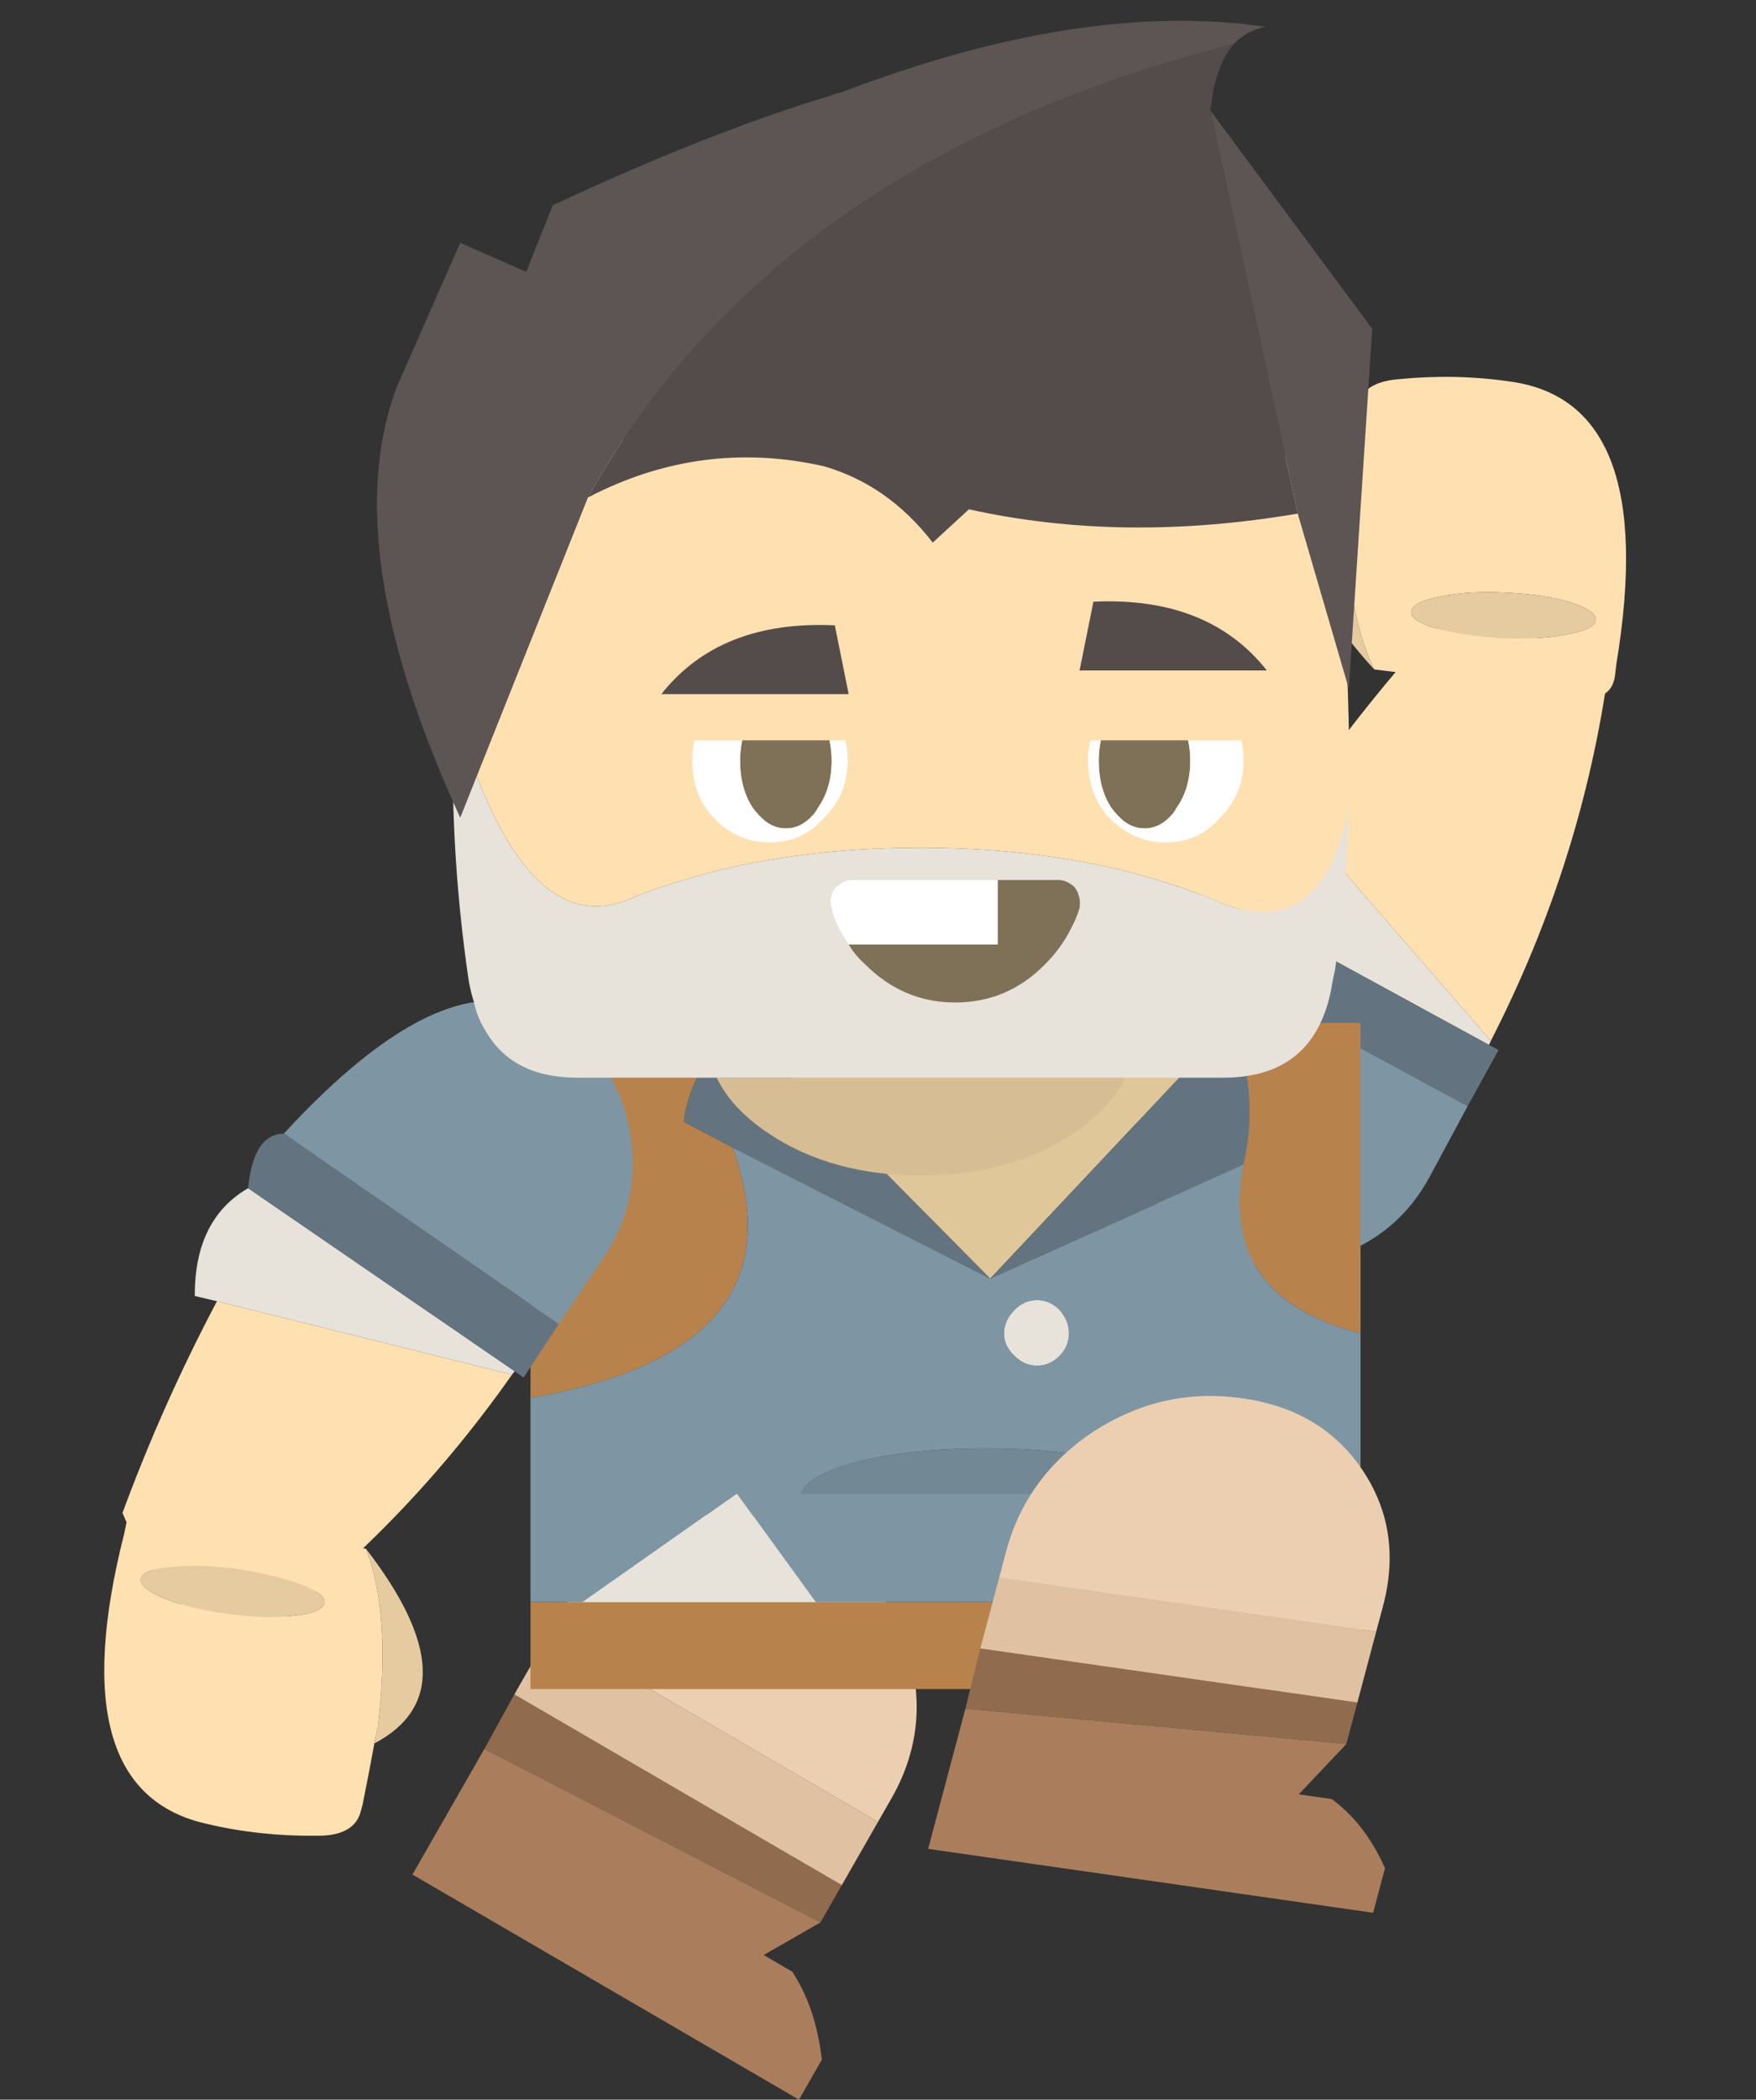<?xml version="1.0" encoding="utf-8"?>
<svg viewBox="79.321 11.65 81.762 97.706" width="81.762" height="97.706" xmlns="http://www.w3.org/2000/svg">
  <rect x="79.321" y="11.65" width="81.762" height="97.706" fill="#333333" stroke="none"/>
  <g id="legLeft_FL_FL" transform="matrix(-0.859, -0.5, -0.496, 0.866, 114.15, 89.5)">
    <g transform="matrix( 1, 0, 0, 1, 0,0) ">
      <g id="" transform="matrix(1, 0, 0, 1, 0, 0)">
        <path fill="#916B4E" stroke="none" d="&#10;M 8.95 9.25&#10;L 9 6.35 -8.75 6.35 -8.75 8.35 8.95 9.25 Z"/>
        <path fill="#AA7E5C" stroke="none" d="&#10;M 8.95 16&#10;L 8.95 9.25 -8.75 8.35 -7.2 11 -8.75 11&#10;Q -10.55 11.9 -12 13.85&#10;L -12 16 8.95 16 Z"/>
        <path fill="#E0C1A2" stroke="none" d="&#10;M 9 6.35&#10;L 9 2.95 -8.75 2.95 -8.75 6.35 9 6.35 Z"/>
        <path fill="#ECCFB1" stroke="none" d="&#10;M 6.45 -4.5&#10;Q 3.85 -7 0.15 -7&#10;L 0.1 -7&#10;Q -3.6 -7 -6.15 -4.5 -8.75 -1.95 -8.75 1.7&#10;L -8.75 2.95 9 2.95 9 1.7&#10;Q 9 -1.95 6.45 -4.5 Z"/>
      </g>
    </g>
  </g>
  <g id="armRight_FL_FL_FL_FL" transform="matrix(0.774, 0.625, 0.62, -0.78, 139.2, 63.85)">
    <g transform="matrix( 1, 0, 0, 1, 0,0) ">
      <g id="" transform="matrix(1, 0, 0, 1, 0, 0)">
        <path fill="#E7E2DA" stroke="none" d="&#10;M 5.15 8.95&#10;Q 5.18 8.849 5.2 8.75&#10;L -9.7 6.05&#10;Q -11.413 8.395 -9.95 11.65&#10;L -8.9 11.45 5.15 8.95 Z"/>
        <path fill="#637480" stroke="none" d="&#10;M 5.7 8.85&#10;L 6.2 5.9 -9.2 3.05&#10;Q -10.5 3.65 -9.7 6.05&#10;L 5.2 8.75 5.7 8.85 Z"/>
        <path fill="#FFE0B1" stroke="none" d="&#10;M -8.9 11.45&#10;Q -9.288 16.873 -8.95 22.25 -5.9 25.15 -1.4 26 3.3 18.134 5.15 8.95&#10;L -8.9 11.45 Z"/>
        <path fill="#7E95A3" stroke="none" d="&#10;M 5.6 -3.65&#10;Q 3.75 -6.35 0.55 -6.9&#10;L 0.5 -6.9&#10;Q -0.1 -7 -0.65 -7 -5.7 -7.15 -9.2 3.05&#10;L 6.2 5.9 6.85 2.3&#10;Q 7.45 -0.9 5.6 -3.65 Z"/>
      </g>
    </g>
  </g>
  <g id="body_FL_FL" transform="matrix(0.991, 0, 0, 1, 122.85, 80.25)">
    <g transform="matrix( 1, 0, 0, 1, 0,0) ">
      <g id="" transform="matrix(1, 0, 0, 1, 0, 0)">
        <path fill="#B8824D" stroke="none" d="&#10;M 20 10&#10;L 20 5.95 -5.6 5.95 -16.55 5.95 -19 5.95 -19 10 20 10&#10;M -11.1 -18.6&#10;Q -11.75 -19.75 -12.6 -21&#10;L -19 -21 -19 -3.55&#10;Q -6.1 -5.75 -9.5 -15.2&#10;L -11.8 -16.4&#10;Q -11.65 -17.55 -11.1 -18.6&#10;M 20 -21&#10;L 13.9 -21&#10;Q 15.3 -17.85 14.5 -14.4 13.3 -8.25 20 -6.55&#10;L 20 -21 Z"/>
        <path fill="#E0C79A" stroke="none" d="&#10;M 2.6 -9.1&#10;L 13.9 -21 -9.3 -21 2.6 -9.1 Z"/>
        <path fill="#637480" stroke="none" d="&#10;M 14.5 -14.4&#10;Q 15.3 -17.85 13.9 -21&#10;L 2.6 -9.1 14.5 -14.4&#10;M -11.1 -18.6&#10;Q -11.65 -17.55 -11.8 -16.4&#10;L -9.5 -15.2 2.6 -9.1 -9.3 -21&#10;Q -10.45 -19.9 -11.1 -18.6 Z"/>
        <path fill="#7E95A3" stroke="none" d="&#10;M -9.5 -15.2&#10;Q -6.1 -5.75 -19 -3.55&#10;L -19 5.95 -16.55 5.95 -9.3 0.9 -5.6 5.95 20 5.95 20 -6.55&#10;Q 13.3 -8.25 14.5 -14.4&#10;L 2.6 -9.1 -9.5 -15.2&#10;M 3.75 -5.5&#10;Q 3.25 -5.95 3.25 -6.55 3.25 -7.15 3.75 -7.65 4.2 -8.1 4.8 -8.1 5.4 -8.1 5.85 -7.65 6.3 -7.15 6.3 -6.55 6.3 -5.95 5.85 -5.5 5.4 -5.05 4.8 -5.05 4.2 -5.05 3.75 -5.5&#10;M 2.4 -1.2&#10;Q 6 -1.2 8.55 -0.55 10.85 0.1 11.1 0.9&#10;L -6.25 0.9&#10;Q -6.05 0.1 -3.75 -0.55 -1.2 -1.2 2.4 -1.2&#10;M -12.6 -21&#10;Q -11.75 -19.75 -11.1 -18.6 -10.45 -19.9 -9.3 -21&#10;L -12.6 -21 Z"/>
        <path fill="#738895" stroke="none" d="&#10;M 8.55 -0.55&#10;Q 6 -1.2 2.4 -1.2 -1.2 -1.2 -3.75 -0.55 -6.05 0.1 -6.25 0.9&#10;L 11.1 0.9&#10;Q 10.85 0.1 8.55 -0.55 Z"/>
        <path fill="#E7E2DA" stroke="none" d="&#10;M 3.25 -6.55&#10;Q 3.25 -5.95 3.75 -5.5 4.2 -5.05 4.8 -5.05 5.4 -5.05 5.85 -5.5 6.3 -5.95 6.3 -6.55 6.3 -7.15 5.85 -7.65 5.4 -8.1 4.8 -8.1 4.2 -8.1 3.75 -7.65 3.25 -7.15 3.25 -6.55&#10;M -9.3 0.9&#10;L -16.55 5.95 -5.6 5.95 -9.3 0.9 Z"/>
      </g>
    </g>
  </g>
  <g id="armLeft_FL_FL_FL" transform="matrix(0.906, 0.406, -0.403, 0.914, 102.1, 65.35)">
    <g transform="matrix( 1, 0, 0, 1, 0,0) ">
      <g id="" transform="matrix(1, 0, 0, 1, 0, 0)">
        <path fill="#E7E2DA" stroke="none" d="&#10;M 5.15 8.95&#10;Q 5.18 8.849 5.2 8.75&#10;L -9.7 6.05&#10;Q -11.413 8.395 -9.95 11.65&#10;L -8.9 11.45 5.15 8.95 Z"/>
        <path fill="#637480" stroke="none" d="&#10;M 5.7 8.85&#10;L 6.2 5.9 -9.2 3.05&#10;Q -10.5 3.65 -9.7 6.05&#10;L 5.2 8.75 5.7 8.85 Z"/>
        <path fill="#FFE0B1" stroke="none" d="&#10;M -8.9 11.45&#10;Q -9.288 16.873 -8.95 22.25 -5.9 25.15 -1.4 26 3.3 18.134 5.15 8.95&#10;L -8.9 11.45 Z"/>
        <path fill="#7E95A3" stroke="none" d="&#10;M 5.6 -3.65&#10;Q 3.75 -6.35 0.55 -6.9&#10;L 0.5 -6.9&#10;Q -0.1 -7 -0.65 -7 -5.7 -7.15 -9.2 3.05&#10;L 6.2 5.9 6.85 2.3&#10;Q 7.45 -0.9 5.6 -3.65 Z"/>
      </g>
    </g>
  </g>
  <g id="handLeft_FL_FL_FL" transform="matrix(0.884, 0.453, -0.449, 0.891, 91.75, 91.45)">
    <g transform="matrix( 1, 0, 0, 1, 0,0) ">
      <g id="" transform="matrix(1, 0, 0, 1, 0, 0)">
        <path fill="#FFE0B1" stroke="none" d="&#10;M 4.9 -1.85&#10;Q 3.1 -6.8 0.65 -9&#10;L -9 -6.45&#10;Q -10.2 -6.15 -9.95 -5.05&#10;L -9.8 -4.5&#10;Q -7.1 7.6 -0.2 5.8 2.25 5.2 4.65 3.95 6.25 3.15 5.95 1.95&#10;L 5.9 1.7&#10;Q 5.5 0.25 5.1 -1.1&#10;L 5.1 -1.05 4.9 -1.85&#10;M -8.15 -3&#10;Q -8.2 -3.45 -7.05 -4.15 -5.95 -4.85 -4.25 -5.45 -2.5 -6 -1.3 -6.15 0 -6.25 0.05 -5.85 0.15 -5.4 -0.95 -4.7 -2.05 -3.95 -3.8 -3.35 -5.5 -2.75 -6.75 -2.65 -8.05 -2.55 -8.15 -3 Z"/>
        <path fill="#E7CBA0" stroke="none" d="&#10;M -7.05 -4.15&#10;Q -8.2 -3.45 -8.15 -3 -8.05 -2.55 -6.75 -2.65 -5.5 -2.75 -3.8 -3.35 -2.05 -3.95 -0.95 -4.7 0.15 -5.4 0.05 -5.85 0 -6.25 -1.3 -6.15 -2.5 -6 -4.25 -5.45 -5.95 -4.85 -7.05 -4.15&#10;M 5.1 -1.1&#10;Q 8.2 -5.45 0.65 -9 3.1 -6.8 4.9 -1.85&#10;L 5.1 -1.05 5.1 -1.1 Z"/>
      </g>
    </g>
  </g>
  <g id="handRight_FL_FL_FL_FL" transform="matrix(-0.919, -0.375, 0.372, -0.927, 147.25, 34.7)">
    <g transform="matrix( 1, 0, 0, 1, 0,0) ">
      <g id="" transform="matrix(1, 0, 0, 1, 0, 0)">
        <path fill="#FFE0B1" stroke="none" d="&#10;M 4.9 -1.85&#10;Q 3.1 -6.8 0.65 -9&#10;L -9 -6.45&#10;Q -10.2 -6.15 -9.95 -5.05&#10;L -9.8 -4.5&#10;Q -7.1 7.6 -0.2 5.8 2.25 5.2 4.65 3.95 6.25 3.15 5.95 1.95&#10;L 5.9 1.7&#10;Q 5.5 0.25 5.1 -1.1&#10;L 5.1 -1.05 4.9 -1.85&#10;M -8.15 -3&#10;Q -8.2 -3.45 -7.05 -4.15 -5.95 -4.85 -4.25 -5.45 -2.5 -6 -1.3 -6.15 0 -6.25 0.05 -5.85 0.15 -5.4 -0.95 -4.7 -2.05 -3.95 -3.8 -3.35 -5.5 -2.75 -6.75 -2.65 -8.05 -2.55 -8.15 -3 Z"/>
        <path fill="#E7CBA0" stroke="none" d="&#10;M -7.05 -4.15&#10;Q -8.2 -3.45 -8.15 -3 -8.05 -2.55 -6.75 -2.65 -5.5 -2.75 -3.8 -3.35 -2.05 -3.95 -0.95 -4.7 0.15 -5.4 0.05 -5.85 0 -6.25 -1.3 -6.15 -2.5 -6 -4.25 -5.45 -5.95 -4.85 -7.05 -4.15&#10;M 5.1 -1.1&#10;Q 8.2 -5.45 0.65 -9 3.1 -6.8 4.9 -1.85&#10;L 5.1 -1.05 5.1 -1.1 Z"/>
      </g>
    </g>
  </g>
  <g id="head_FL_FL" transform="matrix(0.991, 0, 0, 1, 122.75, 61.25)">
    <g transform="matrix( 1, 0, 0, 1, -924.35,-604.1) ">
      <g id="" transform="matrix(1, 0, 0, 1, 0, 0)">
        <path fill="#D7BD93" stroke="none" d="&#10;M 923.8 609.2&#10;Q 928 609.2 930.95 607.25 932.7 606.1 933.4 604.65&#10;L 914.2 604.65&#10;Q 914.9 606.1 916.65 607.25 919.6 609.2 923.8 609.2 Z"/>
        <path fill="#E7E2DA" stroke="none" d="&#10;M 943.15 600.1&#10;Q 943.2 599.85 943.25 599.65 943.8 595.85 943.9 592 942.75 598.2 938.1 596.6 931.95 593.95 923.75 593.95 917.6 593.95 912.65 595.45 911.45 595.8 910.3 596.25 905.1 598.65 901.85 587.4 901.6 593.75 902.55 600.15 902.65 600.7 902.8 601.15 902.95 601.85 903.3 602.4 904.55 604.65 907.65 604.65&#10;L 914.2 604.65 933.4 604.65 938 604.65&#10;Q 942.2 604.65 943.05 600.65 943.1 600.35 943.15 600.1 Z"/>
        <path fill="#FFE0B1" stroke="none" d="&#10;M 902.55 579.55&#10;Q 902 583.45 901.85 587.4 905.1 598.65 910.3 596.25 911.45 595.8 912.65 595.45 917.6 593.95 923.75 593.95 931.95 593.95 938.1 596.6 942.75 598.2 943.9 592 943.95 589.3 943.85 586.55 943.65 583.05 943.1 579.45 942.45 575 938 575&#10;L 907.65 575&#10;Q 903.25 575 902.55 579.55 Z"/>
      </g>
    </g>
    <g transform="matrix( 1, 0, 0, 1, 0,0) ">
      <g id="" transform="matrix(1, 0, 0, 1, 0, 0)">
        <path fill="#544B4B" stroke="none" d="&#10;M 7.55 -21.6&#10;L 6.9 -18.4 15.7 -18.4&#10;Q 12.95 -21.85 7.55 -21.6&#10;M -3.95 -17.3&#10;L -4.6 -20.5&#10;Q -10 -20.75 -12.75 -17.3&#10;L -3.95 -17.3 Z"/>
        <path fill="#7F7058" stroke="none" d="&#10;M -8.95 -15.15&#10;Q -9.05 -14.7 -9.05 -14.2 -9.05 -12.9 -8.45 -12 -8.3 -11.8 -8.15 -11.65 -7.6 -11.05 -6.9 -11.05 -6.2 -11.05 -5.65 -11.65 -5.5 -11.8 -5.4 -12 -4.75 -12.9 -4.75 -14.2 -4.75 -14.7 -4.85 -15.15&#10;L -8.95 -15.15&#10;M 12.1 -14.2&#10;Q 12.1 -14.7 12 -15.15&#10;L 7.9 -15.15&#10;Q 7.8 -14.7 7.8 -14.2 7.8 -12.9 8.4 -12 8.55 -11.8 8.7 -11.65 9.25 -11.05 9.95 -11.05 10.65 -11.05 11.2 -11.65 11.35 -11.8 11.45 -12 12.1 -12.9 12.1 -14.2&#10;M 6.5 -8.45&#10;Q 6.2 -8.65 5.9 -8.65&#10;L 3.05 -8.65 3.05 -5.65 -3.95 -5.65&#10;Q -3.65 -5.15 -3.2 -4.75 -1.4 -2.95 1.05 -2.95 3.5 -2.95 5.25 -4.7&#10;L 5.3 -4.75&#10;Q 6.05 -5.5 6.5 -6.4 6.75 -6.85 6.9 -7.35 6.95 -7.7 6.85 -7.95 6.75 -8.3 6.5 -8.45 Z"/>
        <path fill="#FFFFFF" stroke="none" d="&#10;M -9.05 -14.2&#10;Q -9.05 -14.7 -8.95 -15.15&#10;L -11.2 -15.15&#10;Q -11.3 -14.7 -11.3 -14.2 -11.3 -12.7 -10.4 -11.65 -10.35 -11.6 -10.3 -11.55 -9.2 -10.4 -7.65 -10.4 -6.1 -10.4 -5.1 -11.55 -5.05 -11.6 -5 -11.65 -4 -12.7 -4 -14.2 -4 -14.7 -4.1 -15.15&#10;L -4.85 -15.15&#10;Q -4.75 -14.7 -4.75 -14.2 -4.75 -12.9 -5.4 -12 -5.5 -11.8 -5.65 -11.65 -6.2 -11.05 -6.9 -11.05 -7.6 -11.05 -8.15 -11.65 -8.3 -11.8 -8.45 -12 -9.05 -12.9 -9.05 -14.2&#10;M 12 -15.15&#10;Q 12.1 -14.7 12.1 -14.2 12.1 -12.9 11.45 -12 11.35 -11.8 11.2 -11.65 10.65 -11.05 9.95 -11.05 9.25 -11.05 8.7 -11.65 8.55 -11.8 8.4 -12 7.8 -12.9 7.8 -14.2 7.8 -14.7 7.9 -15.15&#10;L 7.4 -15.15&#10;Q 7.3 -14.7 7.3 -14.2 7.3 -12.7 8.2 -11.65 8.25 -11.6 8.3 -11.55 9.4 -10.4 10.95 -10.4 12.5 -10.4 13.5 -11.55 13.55 -11.6 13.6 -11.65 14.6 -12.7 14.6 -14.2 14.6 -14.7 14.5 -15.15&#10;L 12 -15.15&#10;M 3.05 -5.65&#10;L 3.05 -8.65 -3.8 -8.65&#10;Q -4.1 -8.65 -4.35 -8.45 -4.65 -8.3 -4.75 -7.95 -4.85 -7.7 -4.75 -7.35 -4.65 -6.85 -4.4 -6.4 -4.2 -6 -3.95 -5.65&#10;L 3.05 -5.65 Z"/>
      </g>
    </g>
    <g transform="matrix( 1, 0, 0, 1, 0,0) ">
      <g id="" transform="matrix(1, 0, 0, 1, 0, 0)">
        <path fill="#544B4B" stroke="none" d="&#10;M 1.7 -25.9&#10;Q 8.91 -24.314 17.15 -25.7&#10;L 13.05 -44.45&#10;Q 13.261 -46.557 14.15 -47.55 -7.357 -42.122 -16.2 -26.45 -10.867 -29.198 -5.1 -27.9 -2.08 -27.027 0 -24.35&#10;L 1.7 -25.9 Z"/>
        <path fill="#5D5454" stroke="none" d="&#10;M 13.05 -44.45&#10;L 17.15 -25.7 19.55 -17.55 20.65 -34.3 13.05 -44.45&#10;M 14.15 -47.55&#10;Q 14.755 -48.191 15.65 -48.35 7.05 -49.6 -4.3 -45.3 -4.55 -45.25 -4.8 -45.15 -10.5 -43.45 -17.85 -40.05&#10;L -19.1 -36.95 -22.2 -38.3 -25.2 -31.55&#10;Q -28 -24.05 -22.2 -11.55&#10;L -16.2 -26.45&#10;Q -7.357 -42.122 14.15 -47.55 Z"/>
      </g>
    </g>
  </g>
  <g id="legRight_FL_FL" transform="matrix(-0.989, -0.142, -0.257, 0.966, 135.5, 83.5)">
    <g transform="matrix( 1, 0, 0, 1, 0,0) ">
      <g id="" transform="matrix(1, 0, 0, 1, 0, 0)">
        <path fill="#916B4E" stroke="none" d="&#10;M 8.95 9.25&#10;L 9 6.35 -8.75 6.35 -8.75 8.35 8.95 9.25 Z"/>
        <path fill="#AA7E5C" stroke="none" d="&#10;M 8.95 16&#10;L 8.95 9.25 -8.75 8.35 -7.2 11 -8.75 11&#10;Q -10.55 11.9 -12 13.85&#10;L -12 16 8.95 16 Z"/>
        <path fill="#E0C1A2" stroke="none" d="&#10;M 9 6.35&#10;L 9 2.95 -8.75 2.95 -8.75 6.35 9 6.35 Z"/>
        <path fill="#ECCFB1" stroke="none" d="&#10;M 6.45 -4.5&#10;Q 3.85 -7 0.15 -7&#10;L 0.1 -7&#10;Q -3.6 -7 -6.15 -4.5 -8.75 -1.95 -8.75 1.7&#10;L -8.75 2.95 9 2.95 9 1.7&#10;Q 9 -1.95 6.45 -4.5 Z"/>
      </g>
    </g>
  </g>
</svg>